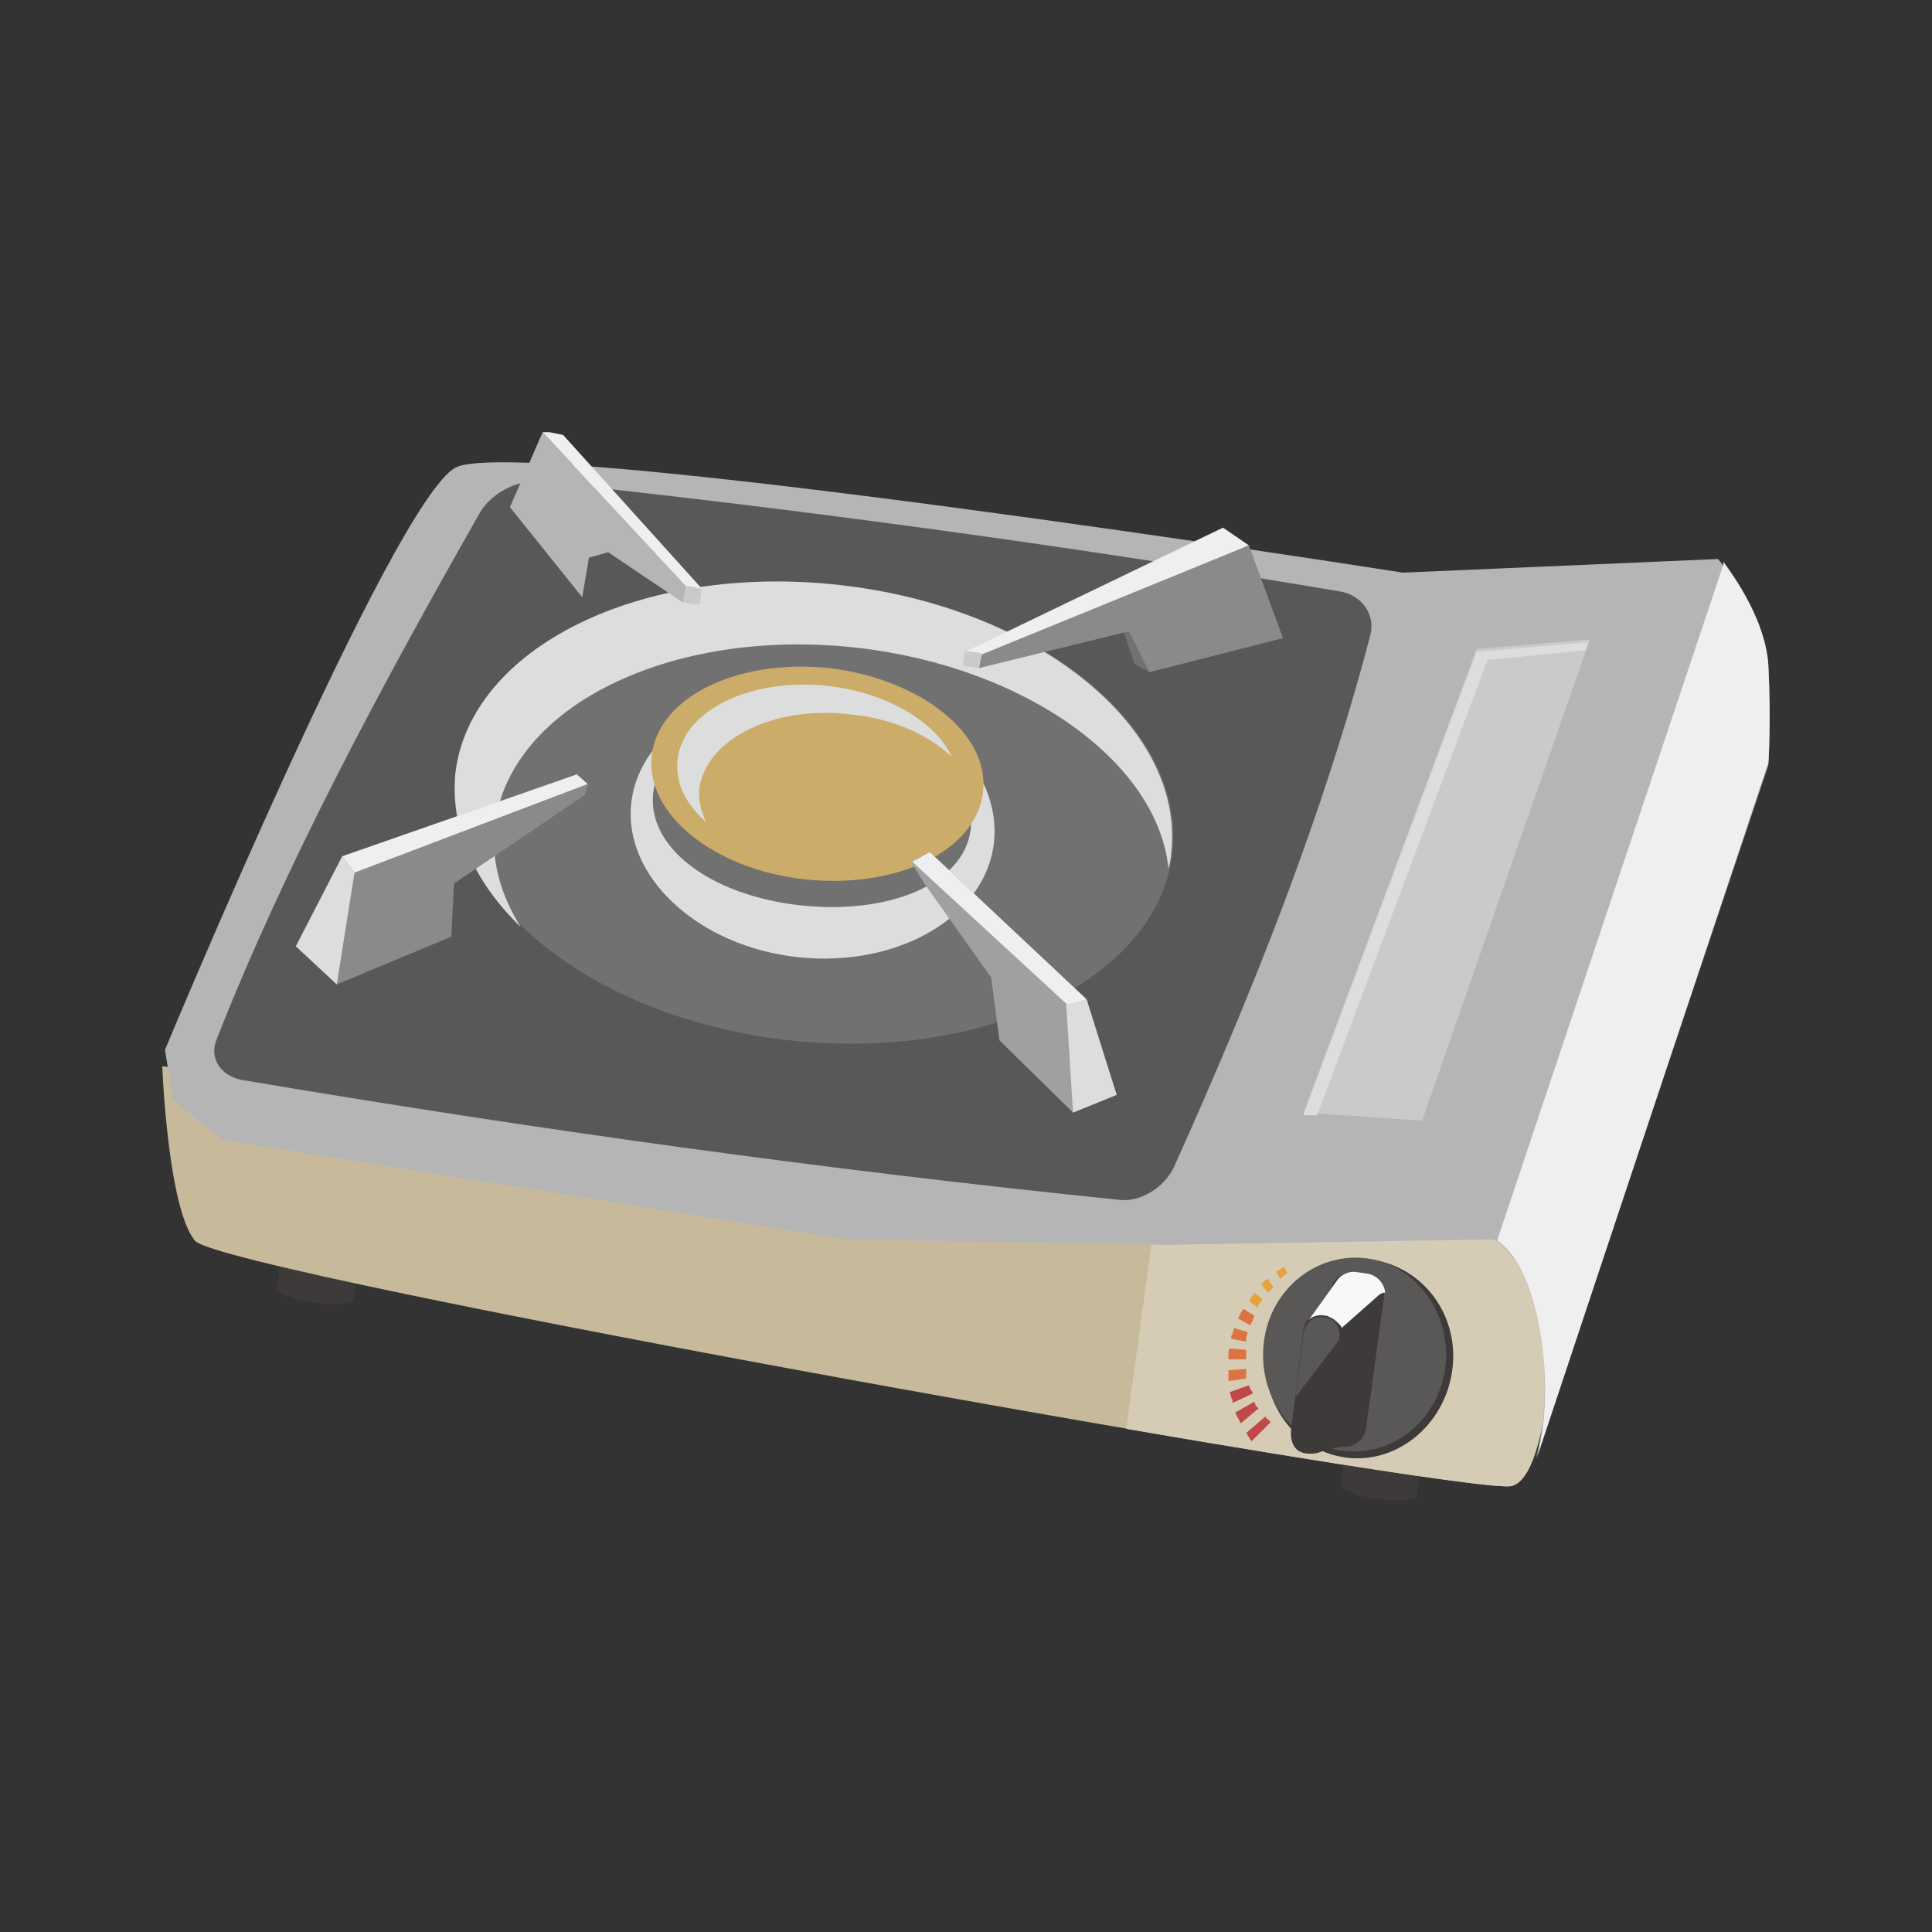 <?xml version="1.0" encoding="utf-8"?>
<!-- Generator: Adobe Illustrator 24.0.1, SVG Export Plug-In . SVG Version: 6.00 Build 0)  -->
<svg version="1.1" id="レイヤー_1" xmlns="http://www.w3.org/2000/svg" xmlns:xlink="http://www.w3.org/1999/xlink" x="0px"
	 y="0px" viewBox="0 0 141.7 141.7" style="enable-background:new 0 0 141.7 141.7;" xml:space="preserve">
<rect x="0" y="0" width="141.7" height="141.7" fill="#333333" stroke="none"/>
<style type="text/css">
	.st0{fill:#FFFFFF;}
	.st1{fill:#9FA0A0;}
	.st2{fill:#CDA774;}
	.st3{fill:#DDB887;}
	.st4{fill:#F3EBDF;}
	.st5{fill:#F8F0E4;}
	.st6{fill:#ECECEC;}
	.st7{fill:url(#SVGID_1_);}
	.st8{fill:url(#SVGID_2_);}
	.st9{fill:#E60012;}
	.st10{fill:#036EB8;}
	.st11{fill:#EA5514;}
	.st12{clip-path:url(#SVGID_4_);}
	.st13{fill:url(#SVGID_5_);}
	.st14{fill:url(#SVGID_6_);}
	.st15{fill:url(#SVGID_7_);}
	.st16{fill:url(#SVGID_8_);}
	.st17{fill:url(#SVGID_9_);}
	.st18{fill:url(#SVGID_10_);}
	.st19{fill:url(#SVGID_11_);}
	.st20{fill:url(#SVGID_12_);}
	.st21{fill:url(#SVGID_13_);}
	.st22{fill:url(#SVGID_14_);}
	.st23{fill:url(#SVGID_15_);}
	.st24{fill:url(#SVGID_16_);}
	.st25{fill:url(#SVGID_17_);}
	.st26{fill:url(#SVGID_18_);}
	.st27{fill:url(#SVGID_19_);}
	.st28{fill:url(#SVGID_20_);}
	.st29{fill:url(#SVGID_21_);}
	.st30{fill:url(#SVGID_22_);}
	.st31{fill:url(#SVGID_23_);}
	.st32{fill:url(#SVGID_24_);}
	.st33{fill:url(#SVGID_25_);}
	.st34{fill:url(#SVGID_26_);}
	.st35{fill:url(#SVGID_27_);}
	.st36{fill:url(#SVGID_28_);}
	.st37{fill:url(#SVGID_29_);}
	.st38{fill:url(#SVGID_30_);}
	.st39{fill:url(#SVGID_31_);}
	.st40{fill:url(#SVGID_32_);}
	.st41{fill:url(#SVGID_33_);}
	.st42{fill:url(#SVGID_34_);}
	.st43{fill:url(#SVGID_35_);}
	.st44{fill:url(#SVGID_36_);}
	.st45{fill:url(#SVGID_37_);}
	.st46{fill:url(#SVGID_38_);}
	.st47{fill:url(#SVGID_39_);}
	.st48{clip-path:url(#SVGID_41_);}
	.st49{fill:#B28247;}
	.st50{fill:#FFF100;}
	.st51{fill:#8FC31F;}
	.st52{fill:none;stroke:#B28247;stroke-width:0.529;stroke-linecap:round;stroke-linejoin:round;stroke-miterlimit:10;}
	.st53{fill:#EAE5E3;}
	.st54{fill:#BEB1AA;}
	.st55{clip-path:url(#SVGID_43_);}
	.st56{fill:url(#SVGID_44_);}
	.st57{fill:url(#SVGID_45_);}
	.st58{fill:url(#SVGID_46_);}
	.st59{fill:url(#SVGID_47_);}
	.st60{fill:url(#SVGID_48_);}
	.st61{fill:url(#SVGID_49_);}
	.st62{fill:url(#SVGID_50_);}
	.st63{fill:url(#SVGID_51_);}
	.st64{fill:url(#SVGID_52_);}
	.st65{fill:url(#SVGID_53_);}
	.st66{fill:url(#SVGID_54_);}
	.st67{fill:url(#SVGID_55_);}
	.st68{fill:url(#SVGID_56_);}
	.st69{fill:url(#SVGID_57_);}
	.st70{fill:url(#SVGID_58_);}
	.st71{fill:url(#SVGID_59_);}
	.st72{fill:none;}
	.st73{fill:url(#SVGID_60_);}
	.st74{fill:#DCDDDD;}
	.st75{fill:#EACE76;}
	.st76{clip-path:url(#SVGID_62_);}
	.st77{fill:#C9A063;}
	.st78{fill:#00913A;}
	.st79{fill:#3E3A39;}
	.st80{fill:#C6BA9A;}
	.st81{fill:#D6CCB5;}
	.st82{fill:#B5B5B6;}
	.st83{fill:#F0EFEF;}
	.st84{fill:#595857;}
	.st85{fill:#727171;}
	.st86{fill:#CCAC69;}
	.st87{fill:#C9CACA;}
	.st88{fill:#8A8A8A;}
	.st89{opacity:0.75;}
	.st90{fill:#B81C25;}
	.st91{fill:#DE551A;}
	.st92{fill:#E99413;}
	.st93{fill:#F7F9F9;}
	.st94{fill:#F7F9F9;stroke:#727171;stroke-width:0.223;stroke-miterlimit:10;}
	.st95{fill:#C39717;}
	.st96{fill:#CC172C;}
	.st97{fill:#E83514;}
	.st98{fill:url(#SVGID_63_);}
	.st99{fill:url(#SVGID_64_);}
	.st100{fill:url(#SVGID_65_);}
	.st101{fill:url(#SVGID_66_);}
	.st102{fill:url(#SVGID_67_);}
	.st103{fill:url(#SVGID_68_);}
	.st104{fill:#E6E6E6;}
	.st105{fill:#D1EAF6;}
	.st106{fill:#359DD1;}
	.st107{fill:#44AFDB;}
	.st108{fill:url(#SVGID_69_);}
	.st109{fill:none;stroke:#221714;stroke-width:0.155;}
	.st110{fill:url(#SVGID_70_);}
	.st111{fill:url(#SVGID_71_);}
	.st112{fill:url(#SVGID_72_);}
	.st113{fill:url(#SVGID_73_);}
	.st114{fill:url(#SVGID_74_);}
	.st115{fill:url(#SVGID_75_);}
	.st116{fill:url(#SVGID_76_);}
	.st117{fill:url(#SVGID_77_);}
	.st118{fill:url(#SVGID_78_);}
	.st119{fill:url(#SVGID_79_);}
	.st120{fill:url(#SVGID_80_);}
	.st121{fill:url(#SVGID_81_);}
	.st122{fill:url(#SVGID_82_);}
	.st123{fill:url(#SVGID_83_);}
	.st124{fill:url(#SVGID_84_);}
	.st125{fill:url(#SVGID_85_);}
	.st126{fill:url(#SVGID_86_);}
	.st127{fill:url(#SVGID_87_);}
	.st128{fill:url(#SVGID_88_);}
	.st129{fill:url(#SVGID_89_);}
	.st130{fill:url(#SVGID_90_);}
	.st131{fill:url(#SVGID_91_);}
	.st132{fill:url(#SVGID_92_);}
	.st133{fill:url(#SVGID_93_);}
	.st134{fill:url(#SVGID_94_);}
	.st135{fill:url(#SVGID_95_);}
	.st136{fill:url(#SVGID_96_);}
	.st137{fill:url(#SVGID_97_);}
	.st138{fill:url(#SVGID_98_);}
	.st139{fill:url(#SVGID_99_);}
	.st140{fill:url(#SVGID_100_);}
	.st141{fill:url(#SVGID_101_);}
	.st142{fill:url(#SVGID_102_);}
	.st143{fill:url(#SVGID_103_);}
	.st144{fill:url(#SVGID_104_);}
	.st145{fill:url(#SVGID_105_);}
	.st146{fill:url(#SVGID_106_);}
	.st147{fill:url(#SVGID_107_);}
	.st148{fill:url(#SVGID_108_);}
	.st149{fill:url(#SVGID_109_);}
	.st150{fill:url(#SVGID_110_);}
	.st151{fill:url(#SVGID_111_);}
	.st152{fill:url(#SVGID_112_);}
	.st153{fill:url(#SVGID_113_);}
	.st154{fill:url(#SVGID_114_);}
	.st155{fill:url(#SVGID_115_);}
	.st156{fill:url(#SVGID_116_);}
	.st157{fill:url(#SVGID_117_);}
	.st158{fill:url(#SVGID_118_);}
	.st159{fill:url(#SVGID_119_);}
	.st160{stroke:#000000;stroke-width:2.452;stroke-linecap:round;stroke-linejoin:round;stroke-miterlimit:10;}
	.st161{fill:url(#SVGID_120_);stroke:#000000;stroke-width:0.817;stroke-linecap:round;stroke-linejoin:round;}
	.st162{fill:url(#SVGID_121_);stroke:#000000;stroke-width:0.817;stroke-linecap:round;stroke-linejoin:round;}
	.st163{fill:url(#SVGID_122_);stroke:#000000;stroke-width:0.817;stroke-linecap:round;stroke-linejoin:round;}
	.st164{opacity:0.4;fill:#FFFFFF;}
	.st165{fill:#FFFEEE;}
	.st166{fill:none;stroke:#F7EFB8;stroke-width:0.409;}
	.st167{fill:none;stroke:#F7EFB8;stroke-width:0.204;stroke-miterlimit:10;}
	.st168{fill-rule:evenodd;clip-rule:evenodd;fill:none;stroke:#000000;stroke-width:0.196;stroke-miterlimit:10;}
	.st169{fill:none;stroke:#000000;stroke-width:0.817;stroke-linecap:round;stroke-linejoin:round;}
	.st170{fill-rule:evenodd;clip-rule:evenodd;}
	.st171{fill-rule:evenodd;clip-rule:evenodd;fill:none;stroke:#000000;stroke-width:0.409;stroke-miterlimit:10;}
	.st172{fill-rule:evenodd;clip-rule:evenodd;fill:url(#SVGID_123_);}
	.st173{opacity:0.9;fill:#E60012;}
	.st174{fill:#DCDBDA;}
	.st175{opacity:0.9;fill:#FFFFFF;}
	.st176{opacity:0.3;fill:#FFFFFF;}
	.st177{fill:#7E7977;}
	.st178{fill:#EEEAD0;}
	.st179{fill:#DDD9C2;}
	.st180{fill:#D3A243;}
	.st181{fill:none;stroke:#E5E3DA;stroke-width:0.409;stroke-linecap:round;stroke-linejoin:round;}
	.st182{fill:#C11920;}
	.st183{fill:url(#SVGID_124_);}
	.st184{fill:url(#SVGID_125_);}
	.st185{fill:#5D8AA2;}
	.st186{fill:#267EAF;}
	.st187{fill:none;stroke:#D9B556;stroke-width:0.696;stroke-miterlimit:10;}
	.st188{fill:#D9B556;}
	.st189{fill:#0E2F8F;}
	.st190{fill:url(#SVGID_126_);}
	.st191{fill:url(#SVGID_127_);}
	.st192{fill:url(#SVGID_128_);}
	.st193{fill:#755F43;}
	.st194{fill:#CD6829;}
	.st195{fill:#E08030;}
	.st196{fill:#F7F8F8;}
	.st197{fill:#E60012;stroke:#000000;stroke-width:0.195;stroke-miterlimit:10;}
	.st198{fill:none;stroke:#000000;stroke-width:0.195;stroke-miterlimit:10;}
	.st199{fill:#FFF100;stroke:#000000;stroke-width:0.195;stroke-miterlimit:10;}
	.st200{fill:#FFFFFF;stroke:#000000;stroke-width:0.126;stroke-miterlimit:10;}
	.st201{fill:none;stroke:#9FA0A0;stroke-width:0.185;stroke-linecap:round;stroke-linejoin:round;stroke-miterlimit:10;}
	.st202{fill:#722F1C;}
	.st203{fill:#E9C07F;}
	.st204{fill:#F2D39D;}
	.st205{fill:#D0542E;}
	.st206{fill:#DC643A;}
	.st207{fill:#6A3906;}
	.st208{fill:#674425;}
	.st209{fill:none;stroke:#E60012;stroke-width:0.14;stroke-miterlimit:10;}
	.st210{fill:none;stroke:#E60012;stroke-width:0.14;stroke-miterlimit:10;stroke-dasharray:0.707,0.707;}
	.st211{fill:none;stroke:#000000;stroke-width:0.14;stroke-miterlimit:10;}
	.st212{fill:none;stroke:#000000;stroke-miterlimit:10;}
	.st213{fill:#C9A063;stroke:#000000;stroke-width:1.363;stroke-miterlimit:10;}
	.st214{fill:#008ABD;}
	.st215{fill:#5CB9D3;}
	.st216{fill:#BFC0C0;}
	.st217{fill:#FBF8EA;}
	.st218{fill:none;stroke:#000000;stroke-width:0.606;}
	.st219{fill:#B5B5B6;stroke:#000000;stroke-width:1.144;stroke-miterlimit:10;}
	.st220{fill:#EA5514;stroke:#000000;stroke-width:1.144;stroke-miterlimit:10;}
	.st221{fill:#C9A063;stroke:#000000;stroke-width:1.144;stroke-miterlimit:10;}
	.st222{fill:none;stroke:#000000;stroke-width:1.144;stroke-miterlimit:10;}
	.st223{fill:#DDB735;stroke:#000000;stroke-width:1.144;stroke-miterlimit:10;}
	.st224{fill:none;stroke:#FFFFFF;stroke-width:2.546;stroke-miterlimit:10;}
	.st225{fill:#40220F;stroke:#000000;stroke-width:1.144;stroke-miterlimit:10;}
</style>
<g>
	<g>
		<path class="st79" d="M25.9,95.4c0,0-0.8,0.5-3.1,0.1c-1.7-0.2-2.5-0.9-2.5-0.9l0.5-3.6l5.6,0.8L25.9,95.4z"/>
		<path class="st79" d="M103.9,109.8c0,0-0.8,0.5-3.1,0.1c-1.7-0.2-2.5-0.9-2.5-0.9l0.5-3.6l5.6,0.8L103.9,109.8z"/>
	</g>
	<g>
		<path class="st80" d="M110.8,109c-3.5,0.6-94.5-15.6-96.5-18c-2-2.4-2.4-12.8-2.4-12.8l102.2,12.7
			C114.2,90.9,114.3,108.4,110.8,109z"/>
		<path class="st81" d="M110.8,109c3.5-0.6,3.3-18.1,3.3-18.1L85,87.3l-2.4,17.5C97.7,107.4,109.6,109.2,110.8,109z"/>
	</g>
	<path class="st82" d="M112.4,107.7c0,0,1.5-3.7,0.6-9.8c-1-6.1-3.5-7-3.5-7l-23.9,0.4L62,90.9l-45.7-7.3l-3.6-2.9l-0.6-3.7
		c0,0,16.7-40.2,21.3-42.7c4.6-2.5,69.5,7.7,69.5,7.7l23.1-1c0,0,3.5,3.9,3.7,8c0.2,4.1,0,7.1,0,7.1L112.4,107.7z"/>
	<path class="st83" d="M129.7,55.9c0,0,0.2-3,0-7.1c-0.2-3.3-2.5-6.5-3.3-7.6c0,0.1,0,0.2,0,0.2L109.8,91c0.7,0.4,2.4,2,3.2,6.9
		c0.7,4.5,0.1,7.7-0.3,9.1L129.7,55.9z"/>
	<g>
		<g>
			<path class="st83" d="M125.5,52.6c-0.5-0.6-0.8-1.1-0.9-1c0,0-0.1,0.5-0.3,1c-0.2,0.5,0.1,1.4,0.6,2l2,4.2c0.3,0.7,0.7,1,0.8,0.6
				c0.1-0.4,0-1.2-0.3-2L125.5,52.6z"/>
		</g>
		<g>
			<path class="st83" d="M124.3,56.2c-0.5-0.6-0.8-1.1-0.9-1c0,0-0.1,0.5-0.3,1c-0.2,0.5,0.1,1.4,0.6,2l2,4.2c0.3,0.7,0.7,1,0.8,0.6
				c0.1-0.4,0-1.2-0.3-2L124.3,56.2z"/>
		</g>
		<g>
			<path class="st83" d="M123.1,59.9c-0.5-0.6-0.8-1.1-0.9-1c0,0-0.1,0.5-0.3,1c-0.2,0.5,0.1,1.4,0.6,2l2,4.2c0.3,0.7,0.7,1,0.8,0.6
				c0.1-0.4,0-1.2-0.3-2L123.1,59.9z"/>
		</g>
		<g>
			<path class="st83" d="M121.9,63.5c-0.5-0.6-0.8-1.1-0.9-1c0,0-0.1,0.5-0.3,1c-0.2,0.5,0.1,1.4,0.6,2l2,4.2c0.3,0.7,0.7,1,0.8,0.6
				c0.1-0.4,0-1.2-0.3-2L121.9,63.5z"/>
		</g>
		<g>
			<path class="st83" d="M120.6,67.1c-0.5-0.6-0.8-1.1-0.9-1c0,0.1-0.1,0.5-0.3,1c-0.2,0.5,0.1,1.4,0.6,2l2,4.2
				c0.3,0.7,0.7,1,0.8,0.6c0.1-0.4,0-1.2-0.3-2L120.6,67.1z"/>
		</g>
		<g>
			<path class="st83" d="M119.4,70.7c-0.5-0.6-0.8-1.1-0.9-1c0,0-0.1,0.5-0.3,1c-0.2,0.5,0.1,1.4,0.6,2l2,4.2c0.3,0.7,0.7,1,0.8,0.6
				c0.1-0.4,0-1.2-0.3-2L119.4,70.7z"/>
		</g>
		<g>
			<path class="st83" d="M118.2,74.3c-0.5-0.6-0.8-1.1-0.9-1c0,0-0.1,0.5-0.3,1c-0.2,0.5,0.1,1.4,0.6,2l2,4.2c0.3,0.7,0.7,1,0.8,0.6
				c0.1-0.4,0-1.2-0.3-2L118.2,74.3z"/>
		</g>
		<g>
			<path class="st83" d="M117,77.9c-0.5-0.6-0.8-1.1-0.9-1c0,0-0.1,0.5-0.3,1c-0.2,0.5,0.1,1.4,0.6,2l2,4.2c0.3,0.7,0.7,1,0.8,0.6
				c0.1-0.4,0-1.2-0.3-2L117,77.9z"/>
		</g>
		<g>
			<path class="st83" d="M115.8,81.5c-0.5-0.6-0.8-1.1-0.9-1c0,0-0.1,0.5-0.3,1c-0.2,0.5,0.1,1.4,0.6,2l2,4.2c0.3,0.7,0.7,1,0.8,0.6
				c0.1-0.4,0-1.2-0.3-2L115.8,81.5z"/>
		</g>
	</g>
	<path class="st84" d="M86.1,85.6c-0.7,1.5-2.5,2.6-4,2.4c-21.6-2.2-43.1-5.2-64.4-8.8c-1.5-0.3-2.4-1.6-1.8-3
		c5-12.7,11.9-25.6,19.3-38.6c0.8-1.4,2.7-2.4,4.3-2.3c19.7,2.1,39.4,4.8,58.9,8.1c1.5,0.3,2.5,1.7,2.1,3.2
		C97.1,59.6,92,72.5,86.1,85.6z"/>
	<path class="st85" d="M86,62.5c-1,9.2-13.6,15.4-28.1,13.8c-14.5-1.6-25.4-10.4-24.4-19.6c1-9.2,13.6-15.4,28.1-13.8
		C76.1,44.5,87,53.3,86,62.5z"/>
	<path class="st74" d="M62.8,47.5c12.4,1.4,22.1,8.4,22.9,16.2c0.1-0.4,0.2-0.8,0.2-1.2c1-9.2-9.9-18-24.4-19.6
		c-14.5-1.6-27,4.6-28.1,13.8c-0.4,4.1,1.4,8,4.8,11.3c-1.5-2.4-2.2-4.9-1.9-7.5C37.4,51.8,49.2,46,62.8,47.5z"/>
	<path class="st74" d="M72.9,61.8c-0.6,5.4-7,9.2-14.4,8.4c-7.3-0.8-12.8-5.9-12.2-11.3c0.6-5.4,7-9.2,14.4-8.4
		C68.1,51.2,73.5,56.3,72.9,61.8z"/>
	<path class="st85" d="M71.2,60.8c-0.5,4.1-6.1,6.3-12.5,5.6c-6.4-0.7-11.2-4.1-10.8-8.2c0.5-4.1,6-6.9,12.5-6.2
		C66.9,52.8,71.7,56.7,71.2,60.8z"/>
	<path class="st86" d="M72.1,58.1c-0.5,4.3-6.3,7.1-13,6.4c-6.7-0.7-11.8-4.8-11.3-9.1c0.5-4.3,6.3-7.1,13-6.4
		C67.5,49.8,72.6,53.8,72.1,58.1z"/>
	<path class="st74" d="M62.4,52.4c3.1,0.3,5.7,1.5,7.4,3.1c-1.2-2.6-4.8-4.7-9.1-5.2c-5.7-0.6-10.6,1.8-11,5.4
		c-0.2,1.7,0.6,3.3,2.1,4.6c-0.4-0.8-0.6-1.7-0.5-2.5C51.8,54.2,56.8,51.7,62.4,52.4z"/>
	<polygon class="st87" points="108.3,47.6 95.6,81.6 104.3,82.2 116.6,46.9 	"/>
	<polygon class="st74" points="116.3,47.7 116.5,47.1 108.3,47.8 95.6,81.8 96.6,81.8 109.1,48.4 	"/>
	<g>
		<g>
			<polygon class="st1" points="66.8,63.2 67.8,64.8 72.7,71.7 73.3,76.3 78.7,81.6 81.9,80.3 79.6,73.2 68.2,62.5 			"/>
			<polygon class="st83" points="79.7,73.3 78.3,73.7 66.9,63.2 68.2,62.5 			"/>
			<polygon class="st74" points="81.9,80.3 78.7,81.6 78.2,73.7 79.7,73.3 			"/>
		</g>
		<g>
			<polygon class="st88" points="43.1,57.5 42.9,58.3 33.3,64.8 33.1,68.7 24.7,72.2 21.7,69.4 25.2,62.8 42.3,56.8 			"/>
			<polygon class="st83" points="25.1,62.8 26,64 43.1,57.5 42.3,56.8 			"/>
			<polygon class="st74" points="21.7,69.4 24.7,72.2 26,64 25.1,62.8 			"/>
		</g>
		<g>
			<g>
				<polygon class="st85" points="84.3,49.3 83.2,48.7 82.3,46 83.9,46.3 				"/>
				<polygon class="st83" points="89.7,38.7 70.8,47.8 72.3,48 91.6,40 				"/>
				<polygon class="st88" points="91.6,40 94.1,46.8 84.3,49.3 82.8,46.3 71.8,49 72,48 				"/>
			</g>
			
				<rect x="70.8" y="47.8" transform="matrix(0.136 -0.991 0.991 0.136 13.617 112.49)" class="st87" width="1.1" height="1.2"/>
		</g>
		<g>
			<polygon class="st82" points="39.8,31.7 50.3,43 50.1,44.2 44.6,40.5 43.2,40.9 42.7,43.8 37.4,37.2 			"/>
			<polyline class="st83" points="39.8,31.7 50.3,43 51.5,43.2 41.3,31.9 40.3,31.7 			"/>
			
				<rect x="50.2" y="43.1" transform="matrix(0.136 -0.991 0.991 0.136 0.587 88.083)" class="st87" width="1.2" height="1.2"/>
		</g>
	</g>
	<g class="st89">
		<path class="st90" d="M91.8,105.7l-0.1-0.1l-0.1-0.2c-0.1-0.1-0.1-0.2-0.2-0.3l1.4-1.2c0.1,0.1,0.1,0.2,0.2,0.2l0.1,0.1l0.1,0.1
			L91.8,105.7z"/>
		<path class="st90" d="M91,104.4l-0.1-0.2l-0.1-0.2c-0.1-0.1-0.1-0.2-0.2-0.4l1.4-0.8c0,0.1,0.1,0.2,0.1,0.3l0.1,0.1l0.1,0.1
			L91,104.4z"/>
		<path class="st90" d="M90.4,102.9l0-0.2l-0.1-0.2c0-0.1-0.1-0.3-0.1-0.4l1.4-0.5c0,0.1,0.1,0.2,0.1,0.3l0.1,0.1l0.1,0.2
			L90.4,102.9z"/>
		<path class="st91" d="M90.1,101.3l0-0.2l0-0.2c0-0.1,0-0.3,0-0.4l1.3-0.1c0,0.1,0,0.2,0,0.3l0,0.2l0,0.2L90.1,101.3z"/>
		<path class="st91" d="M90.1,99.7l0-0.2l0-0.2c0-0.1,0-0.3,0.1-0.4l1.2,0.1c0,0.1,0,0.2,0,0.3l0,0.2l0,0.2L90.1,99.7z"/>
		<path class="st91" d="M90.3,98.2l0-0.2l0.1-0.2c0-0.1,0.1-0.3,0.1-0.4l1,0.3c0,0.1,0,0.2-0.1,0.3l0,0.2l0,0.2L90.3,98.2z"/>
		<path class="st91" d="M90.8,96.7l0.1-0.2l0.1-0.2c0.1-0.1,0.1-0.2,0.2-0.3l0.8,0.5c0,0.1-0.1,0.2-0.1,0.3l-0.1,0.2l-0.1,0.2
			L90.8,96.7z"/>
		<path class="st92" d="M91.6,95.4l0.1-0.1l0.1-0.2c0.1-0.1,0.2-0.2,0.2-0.3l0.6,0.5c-0.1,0.1-0.1,0.2-0.2,0.3l-0.1,0.1l-0.1,0.2
			L91.6,95.4z"/>
		<path class="st92" d="M92.5,94.2l0.1-0.1l0.1-0.1c0.1-0.1,0.2-0.2,0.3-0.2l0.4,0.6c-0.1,0.1-0.2,0.2-0.2,0.2l-0.1,0.1L93,94.8
			L92.5,94.2z"/>
		<path class="st92" d="M93.6,93.3l0.1-0.1l0.2-0.1c0.1-0.1,0.2-0.1,0.3-0.2l0.2,0.5c-0.1,0.1-0.2,0.1-0.3,0.2l-0.1,0.1l-0.1,0.1
			L93.6,93.3z"/>
	</g>
	<g>
		<path class="st79" d="M106.5,100.6c-0.6,4-4.1,6.8-7.8,6.3c-3.8-0.5-6.4-4.2-5.8-8.2c0.6-4,4.1-6.8,7.8-6.3
			C104.5,93,107.1,96.6,106.5,100.6z"/>
		<path class="st84" d="M106,100.3c-0.5,3.9-3.9,6.6-7.6,6.1c-3.7-0.5-6.2-4.1-5.7-8c0.5-3.9,3.9-6.6,7.6-6.1
			C103.9,92.8,106.5,96.4,106,100.3z"/>
		<polygon class="st79" points="98.8,106 96.2,106.6 95.7,97.3 98,93.9 		"/>
		<path class="st79" d="M100.2,104.7c-0.1,0.9-0.9,1.5-1.8,1.4l-0.7-0.1c-0.9-0.1-1.5-0.9-1.4-1.8l1.3-9.5c0.1-0.9,0.9-1.5,1.8-1.4
			l0.7,0.1c0.9,0.1,1.5,0.9,1.4,1.8L100.2,104.7z"/>
		<path class="st79" d="M97.6,105.5c-0.1,0.9-0.9,1.2-1.8,1.1l0,0c-0.9-0.1-1.2-0.9-1.1-1.8l0.9-7.2c0.1-0.9,0.8-1.4,1.6-1.2l0,0
			c0.9,0.1,1.5,0.9,1.4,1.8L97.6,105.5z"/>
		<path class="st84" d="M97.1,96.6c-0.8-0.1-1.4,0.4-1.5,1.3l-0.6,4.6l3.2-4.2C98.4,97.4,97.9,96.7,97.1,96.6z"/>
		<path class="st93" d="M101,95.1c0.2-0.2,0.4-0.3,0.6-0.3c-0.1-0.7-0.6-1.3-1.4-1.4l-0.7-0.1c-0.6-0.1-1.2,0.2-1.5,0.7l0,0l-2,2.8
			c0.3-0.3,0.8-0.4,1.2-0.3c0.1,0,0.2,0,0.3,0.1c0.3,0.1,0.5,0.3,0.7,0.5c0.1,0.1,0.2,0.2,0.2,0.3L101,95.1L101,95.1z"/>
	</g>
</g>
</svg>
